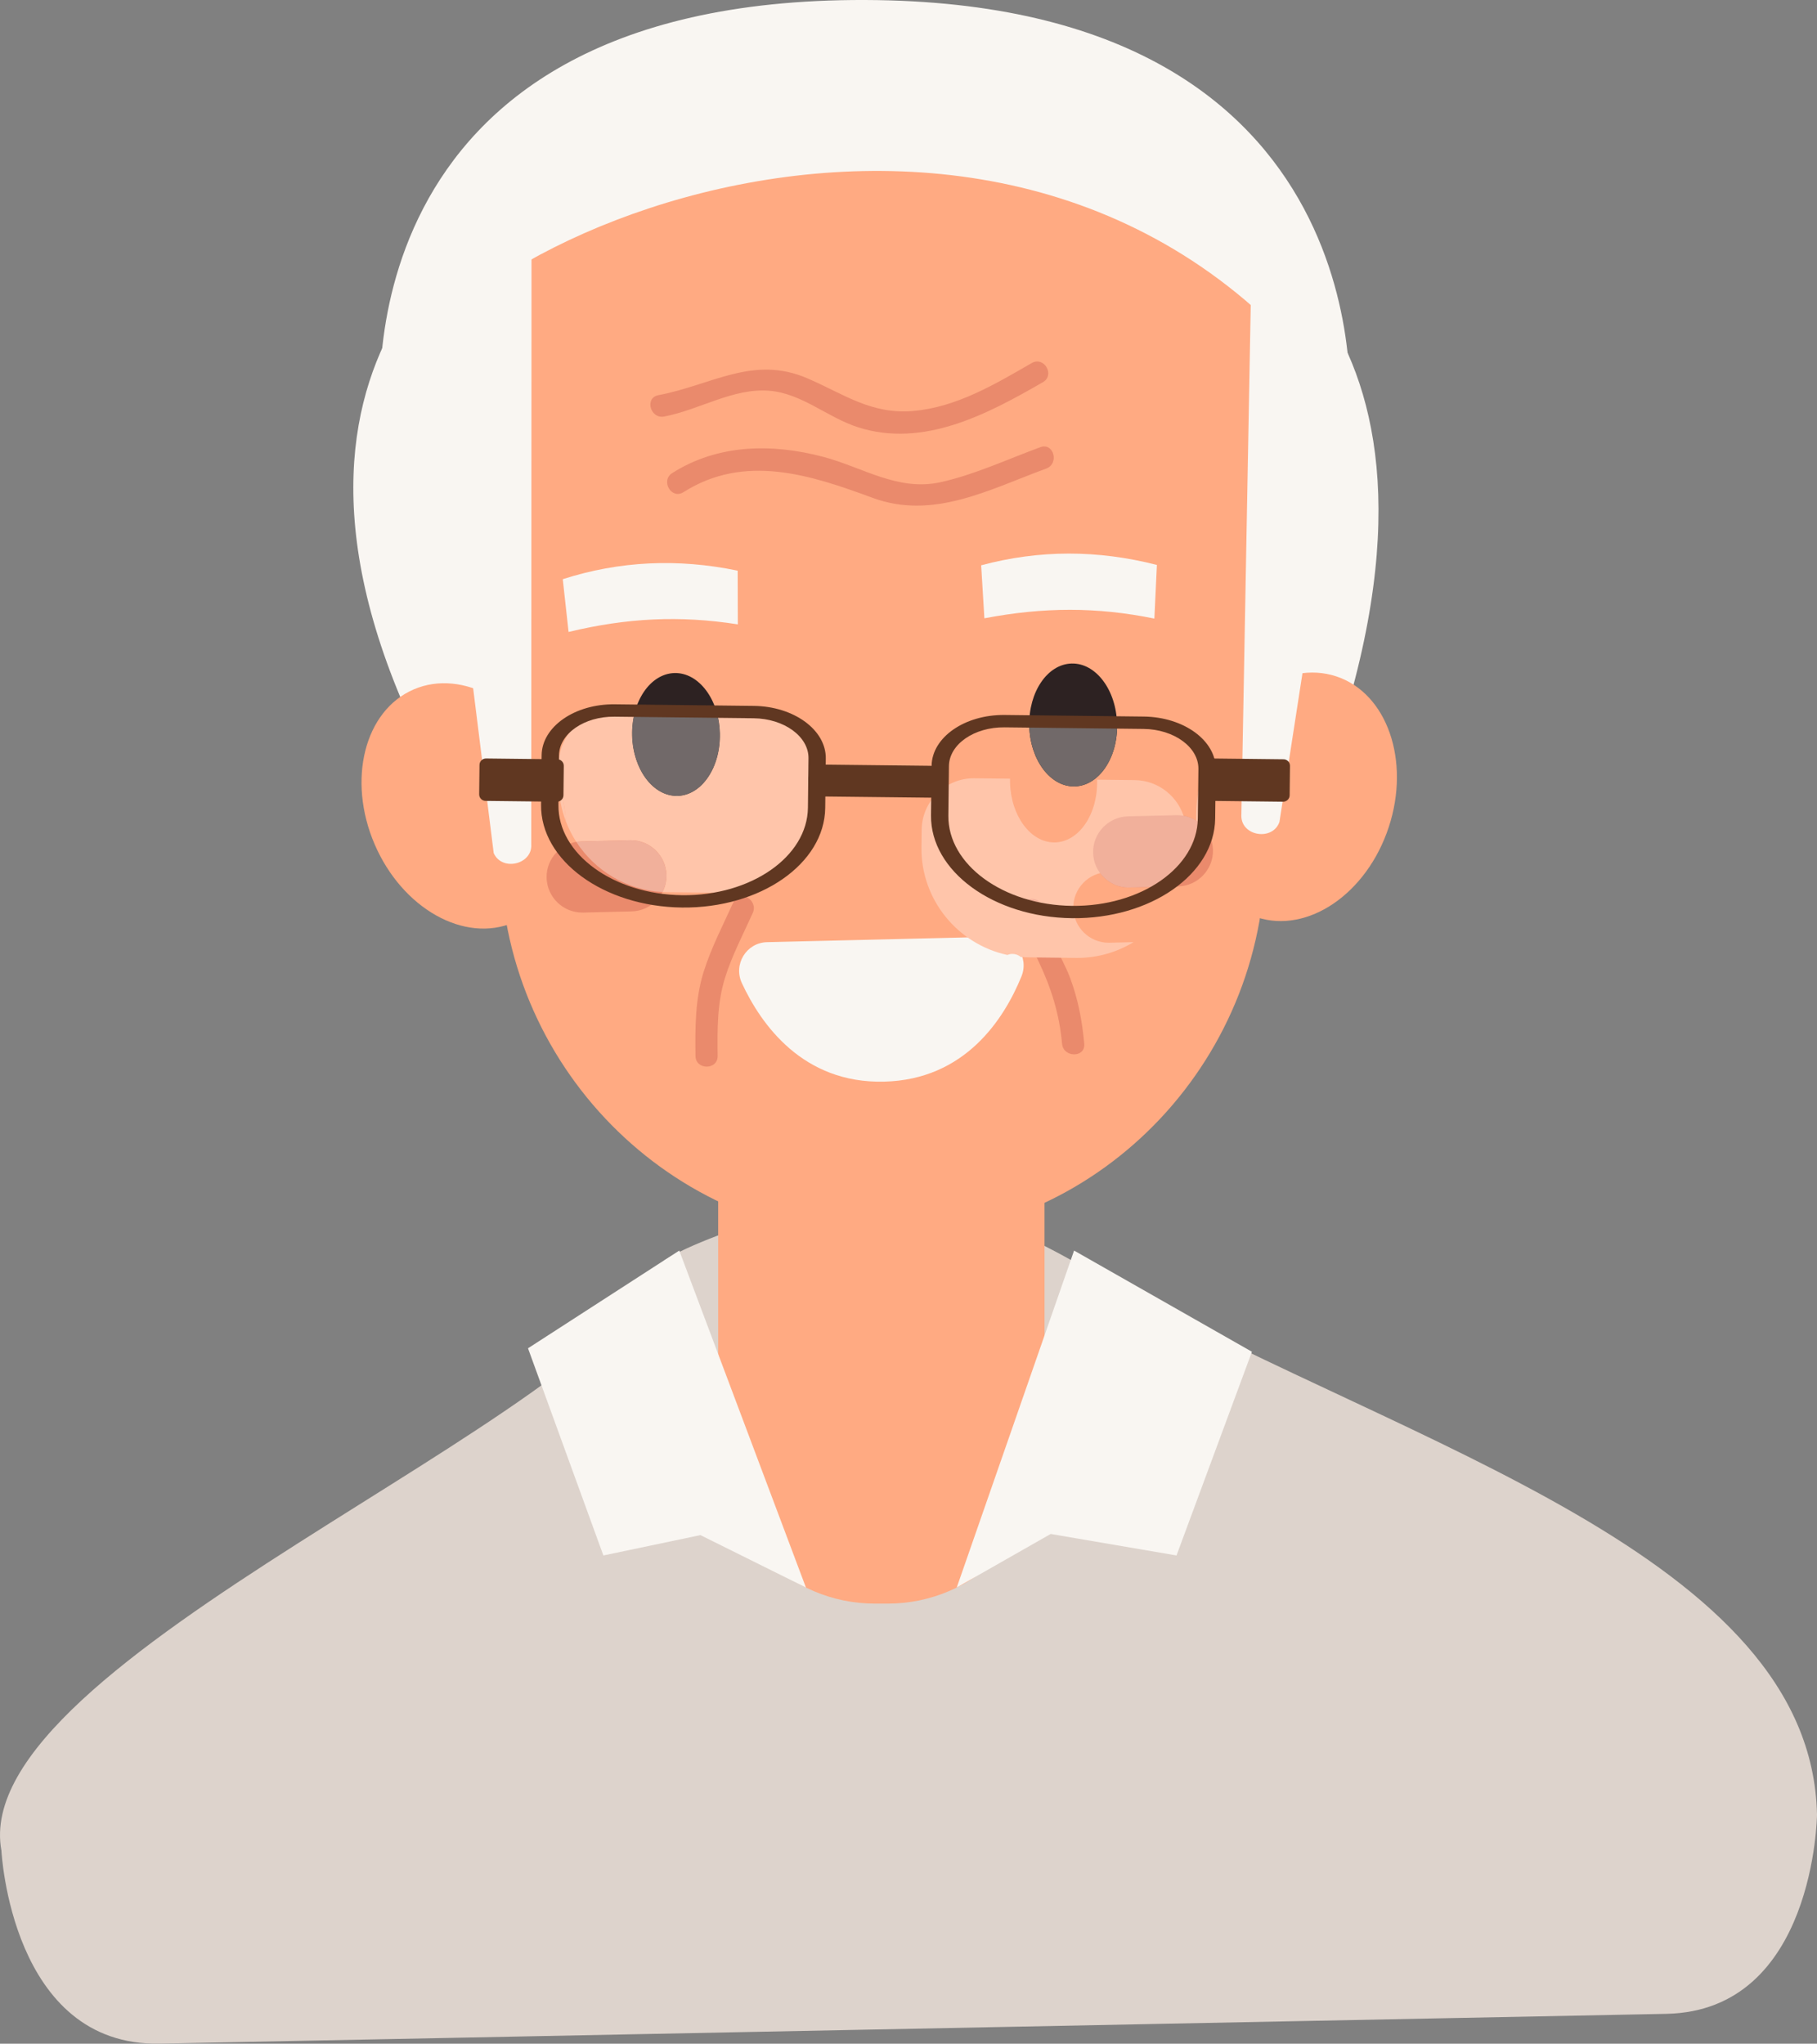 <?xml version="1.0" encoding="UTF-8" standalone="no"?>
<!-- Created with Inkscape (http://www.inkscape.org/) -->

<svg
   width="44.647mm"
   height="50.212mm"
   viewBox="0 0 44.647 50.212"
   version="1.1"
   id="svg27041"
   inkscape:version="1.1.1 (eb90963e84, 2021-10-02)"
   sodipodi:docname="bob.svg"
   xmlns:inkscape="http://www.inkscape.org/namespaces/inkscape"
   xmlns:sodipodi="http://sodipodi.sourceforge.net/DTD/sodipodi-0.dtd"
   xmlns="http://www.w3.org/2000/svg"
   xmlns:svg="http://www.w3.org/2000/svg">
  <rect x="0" y="0" width="44.647" height="50.212" fill="#808080" stroke="none"/>
  <sodipodi:namedview
     id="namedview27043"
     pagecolor="#ffffff"
     bordercolor="#666666"
     borderopacity="1.0"
     inkscape:pageshadow="2"
     inkscape:pageopacity="0.0"
     inkscape:pagecheckerboard="0"
     inkscape:document-units="mm"
     showgrid="false"
     fit-margin-top="0"
     fit-margin-left="0"
     fit-margin-right="0"
     fit-margin-bottom="0"
     inkscape:zoom="1.894824"
     inkscape:cx="3.1665211"
     inkscape:cy="16.360359"
     inkscape:window-width="1920"
     inkscape:window-height="1013"
     inkscape:window-x="0"
     inkscape:window-y="30"
     inkscape:window-maximized="1"
     inkscape:current-layer="layer1" />
  <defs
     id="defs27038">
    <clipPath
       clipPathUnits="userSpaceOnUse"
       id="clipPath33136">
      <path
         d="m 3173.53,8811.49 c -0.57,0 -1.13,0 -1.7,0.01 l -64.34,0.73 c -3.78,0.05 -7.53,0.23 -11.24,0.56 -3.11,2.78 -7.27,4.17 -11.32,4.17 -2.38,0 -4.72,-0.48 -6.78,-1.45 -67.53,14.5 -118.2,75.25 -117.38,146.83 l 0.28,24.1 c 0.44,38.82 32.34,70.27 71.06,70.27 0.28,0 0.55,0 0.82,0 l 48.76,-0.56 c -0.03,-1.74 -0.03,-3.5 0.01,-5.27 1.09,-45.44 28.01,-81.74 60.36,-81.74 0.35,0 0.7,0 1.04,0.01 32.81,0.78 58.52,38.65 57.43,84.57 -0.01,0.36 -0.02,0.72 -0.03,1.07 l 51.44,-0.58 c 32.88,-0.38 60.48,-23.33 68.15,-53.88 -0.49,-1.38 -0.96,-2.78 -1.42,-4.18 -8.17,-24.84 -11.67,-49.77 -10.99,-73.34 -7.44,4.68 -16.22,7.39 -25.57,7.39 -0.38,0 -0.77,0 -1.16,-0.01 l -65.85,-1.57 c -26.5,-0.64 -47.66,-22.84 -47.03,-49.34 0.63,-26.12 22.19,-47.05 48.17,-47.05 0.39,0 0.78,0.01 1.17,0.02 l 32.87,0.78 c -22.45,-13.66 -48.75,-21.54 -76.75,-21.54"
         id="path33134" />
    </clipPath>
  </defs>
  <g
     inkscape:label="Layer 1"
     inkscape:groupmode="layer"
     id="layer1"
     transform="translate(-89.058,-146.264)">
    <path
       d="m 102.118,151.013 c 0,0 -7.453,3.266 -2.911,13.089 l 1.414,2.529 c 0,0 0.183,-10.658 1.498,-15.618"
       style="fill:#f9f6f2;fill-opacity:1;fill-rule:nonzero;stroke:none;stroke-width:0.018"
       id="path32004"
       inkscape:export-filename="/home/bolarinwa/Downloads/case1-title.png"
       inkscape:export-xdpi="98.489998"
       inkscape:export-ydpi="98.489998" />
    <path
       d="m 118.01,151.128 c 0,0 7.14,1.866 4.218,12.287 l -1.896,1.849 c 0,0 -0.235,-9.448 -2.322,-14.136"
       style="fill:#f9f6f2;fill-opacity:1;fill-rule:nonzero;stroke:none;stroke-width:0.018"
       id="path32006"
       inkscape:export-filename="/home/bolarinwa/Downloads/case1-title.png"
       inkscape:export-xdpi="98.489998"
       inkscape:export-ydpi="98.489998" />
    <path
       d="m 105.369,177.238 c 1.129,-0.749 5.294,-1.909 5.689,-1.752 0.389,-0.173 3.381,1.163 4.538,1.866 0.389,0.237 0.66,0.335 1.071,0.563 7.027,3.888 16.908,6.584 17.038,12.935 0,0 -0.049,4.82 -3.703,4.892 l -18.51,0.366 -18.51,0.366 c -3.654,0.072 -3.889,-4.742 -3.889,-4.742 -0.869,-4.697 14.834,-10.583 16.277,-14.495"
       style="fill:#ddd3cc;fill-opacity:1;fill-rule:nonzero;stroke:none;stroke-width:0.018"
       id="path32038"
       inkscape:export-filename="/home/bolarinwa/Downloads/case1-title.png"
       inkscape:export-xdpi="98.489998"
       inkscape:export-ydpi="98.489998" />
    <path
       d="m 110.874,185.663 h -0.319 c -2.118,0 -3.85,-1.733 -3.85,-3.85 v -6.45 c 0,-2.118 1.733,-3.85 3.85,-3.85 h 0.319 c 2.118,0 3.85,1.733 3.85,3.85 v 6.45 c 0,2.118 -1.733,3.85 -3.85,3.85"
       style="fill:#ffaa82;fill-opacity:1;fill-rule:nonzero;stroke:none;stroke-width:0.018"
       id="path32040"
       inkscape:export-filename="/home/bolarinwa/Downloads/case1-title.png"
       inkscape:export-xdpi="98.489998"
       inkscape:export-ydpi="98.489998" />
    <path
       d="m 111.059,176.68 -0.169,0.004 c -5.124,0.122 -9.418,-4.034 -9.543,-9.238 l -0.3,-12.542 c -0.108,-4.497 1.953,-4.483 6.75,-4.469 0.753,0.002 1.574,0.004 2.464,-0.011 l 0.169,-0.004 c 5.124,-0.123 9.596,-0.256 9.721,4.947 l -0.003,11.63 c 0.124,5.203 -3.966,9.561 -9.09,9.683"
       style="fill:#ffaa82;fill-opacity:1;fill-rule:nonzero;stroke:none;stroke-width:0.018"
       id="path32044"
       inkscape:export-filename="/home/bolarinwa/Downloads/case1-title.png"
       inkscape:export-xdpi="98.489998"
       inkscape:export-ydpi="98.489998" />
    <path
       d="m 107.907,169.412 5.582,-0.133 c 0.51,-0.012 0.861,0.503 0.668,0.975 -0.426,1.044 -1.382,2.537 -3.375,2.585 -1.993,0.048 -3.02,-1.399 -3.495,-2.421 -0.215,-0.463 0.111,-0.994 0.62,-1.006"
       style="fill:#f9f6f2;fill-opacity:1;fill-rule:nonzero;stroke:none;stroke-width:0.018"
       id="path32046"
       inkscape:export-filename="/home/bolarinwa/Downloads/case1-title.png"
       inkscape:export-xdpi="98.489998"
       inkscape:export-ydpi="98.489998" />
    <path
       d="m 123.182,166.586 c -0.538,1.635 -1.988,2.626 -3.239,2.215 -1.251,-0.412 -1.83,-2.07 -1.292,-3.705 0.538,-1.635 1.988,-2.626 3.239,-2.215 1.251,0.412 1.83,2.07 1.292,3.705"
       style="fill:#ffaa82;fill-opacity:1;fill-rule:nonzero;stroke:none;stroke-width:0.018"
       id="path32048"
       inkscape:export-filename="/home/bolarinwa/Downloads/case1-title.png"
       inkscape:export-xdpi="98.489998"
       inkscape:export-ydpi="98.489998" />
    <path
       d="m 102.645,165.123 c 0.679,1.581 0.249,3.284 -0.961,3.804 -1.21,0.52 -2.742,-0.34 -3.421,-1.921 -0.679,-1.581 -0.249,-3.284 0.961,-3.804 1.21,-0.52 2.742,0.34 3.421,1.921"
       style="fill:#ffaa82;fill-opacity:1;fill-rule:nonzero;stroke:none;stroke-width:0.018"
       id="path32050"
       inkscape:export-filename="/home/bolarinwa/Downloads/case1-title.png"
       inkscape:export-xdpi="98.489998"
       inkscape:export-ydpi="98.489998" />
    <path
       d="m 116.507,164.05 c 0.02,0.834 -0.447,1.521 -1.043,1.535 -0.596,0.014 -1.095,-0.65 -1.115,-1.484 -0.02,-0.834 0.447,-1.521 1.042,-1.535 0.596,-0.014 1.095,0.65 1.115,1.484"
       style="fill:#2d2222;fill-opacity:1;fill-rule:nonzero;stroke:none;stroke-width:0.018"
       id="path32052"
       inkscape:export-filename="/home/bolarinwa/Downloads/case1-title.png"
       inkscape:export-xdpi="98.489998"
       inkscape:export-ydpi="98.489998" />
    <path
       d="m 106.747,164.284 c 0.02,0.834 -0.447,1.521 -1.042,1.535 -0.596,0.014 -1.095,-0.65 -1.115,-1.484 -0.02,-0.834 0.447,-1.521 1.043,-1.535 0.596,-0.014 1.095,0.65 1.115,1.484"
       style="fill:#2d2222;fill-opacity:1;fill-rule:nonzero;stroke:none;stroke-width:0.018"
       id="path32054"
       inkscape:export-filename="/home/bolarinwa/Downloads/case1-title.png"
       inkscape:export-xdpi="98.489998"
       inkscape:export-ydpi="98.489998" />
    <path
       d="m 104.58,168.656 -1.195,0.029 c -0.481,0.011 -0.884,-0.373 -0.896,-0.854 -0.012,-0.481 0.373,-0.884 0.854,-0.896 l 1.195,-0.029 c 0.481,-0.011 0.884,0.373 0.896,0.854 0.011,0.481 -0.373,0.884 -0.854,0.896"
       style="fill:#ea8a6c;fill-opacity:1;fill-rule:nonzero;stroke:none;stroke-width:0.018"
       id="path32056"
       inkscape:export-filename="/home/bolarinwa/Downloads/case1-title.png"
       inkscape:export-xdpi="98.489998"
       inkscape:export-ydpi="98.489998" />
    <path
       d="m 118.009,168.042 -1.195,0.029 c -0.481,0.012 -0.884,-0.373 -0.896,-0.854 -0.011,-0.481 0.373,-0.884 0.854,-0.896 l 1.195,-0.029 c 0.481,-0.011 0.884,0.373 0.896,0.854 0.011,0.481 -0.373,0.884 -0.854,0.896"
       style="fill:#ea8a6c;fill-opacity:1;fill-rule:nonzero;stroke:none;stroke-width:0.018"
       id="path32058"
       inkscape:export-filename="/home/bolarinwa/Downloads/case1-title.png"
       inkscape:export-xdpi="98.489998"
       inkscape:export-ydpi="98.489998" />
    <path
       d="m 103.03,161.79 c 1.438,-0.345 2.731,-0.409 4.158,-0.186 l -0.004,-1.319 c -1.466,-0.305 -2.898,-0.24 -4.298,0.209 l 0.143,1.297"
       style="fill:#f9f6f2;fill-opacity:1;fill-rule:nonzero;stroke:none;stroke-width:0.018"
       id="path32060"
       inkscape:export-filename="/home/bolarinwa/Downloads/case1-title.png"
       inkscape:export-xdpi="98.489998"
       inkscape:export-ydpi="98.489998" />
    <path
       d="m 113.246,161.455 c 1.458,-0.277 2.758,-0.282 4.177,0.007 l 0.062,-1.318 c -1.454,-0.373 -2.893,-0.374 -4.318,0.009 l 0.079,1.302"
       style="fill:#f9f6f2;fill-opacity:1;fill-rule:nonzero;stroke:none;stroke-width:0.018"
       id="path32062"
       inkscape:export-filename="/home/bolarinwa/Downloads/case1-title.png"
       inkscape:export-xdpi="98.489998"
       inkscape:export-ydpi="98.489998" />
    <path
       d="m 120.497,166.455 1.446,-9.343 -2.122,-4.992 -0.261,14.197 c 0.009,0.498 0.776,0.611 0.937,0.139"
       style="fill:#f9f6f2;fill-opacity:1;fill-rule:nonzero;stroke:none;stroke-width:0.018"
       id="path32064"
       inkscape:export-filename="/home/bolarinwa/Downloads/case1-title.png"
       inkscape:export-xdpi="98.489998"
       inkscape:export-ydpi="98.489998" />
    <path
       d="m 101.189,167.223 -1.634,-13.107 2.564,-3.34 -0.007,16.232 c 0.032,0.497 -0.723,0.673 -0.923,0.215"
       style="fill:#f9f6f2;fill-opacity:1;fill-rule:nonzero;stroke:none;stroke-width:0.018"
       id="path32066"
       inkscape:export-filename="/home/bolarinwa/Downloads/case1-title.png"
       inkscape:export-xdpi="98.489998"
       inkscape:export-ydpi="98.489998" />
    <path
       d="m 112.567,185.267 2.883,-8.278 4.37,2.486 -1.853,5.005 -3.092,-0.528 -2.309,1.315"
       style="fill:#f9f6f2;fill-opacity:1;fill-rule:nonzero;stroke:none;stroke-width:0.018"
       id="path32068"
       inkscape:export-filename="/home/bolarinwa/Downloads/case1-title.png"
       inkscape:export-xdpi="98.489998"
       inkscape:export-ydpi="98.489998" />
    <path
       d="m 108.861,185.267 -3.112,-8.278 -3.717,2.401 1.852,5.09 2.385,-0.5 2.592,1.287"
       style="fill:#f9f6f2;fill-opacity:1;fill-rule:nonzero;stroke:none;stroke-width:0.018"
       id="path32070"
       inkscape:export-filename="/home/bolarinwa/Downloads/case1-title.png"
       inkscape:export-xdpi="98.489998"
       inkscape:export-ydpi="98.489998" />
    <path
       d="m 98.423,156.531 c 0.616,-4.405 16.11,-11.077 23.788,-0.062 0,0 0.988,-10.163 -11.895,-10.205 -13.095,-0.042 -11.893,10.267 -11.893,10.267"
       style="fill:#f9f6f2;fill-opacity:1;fill-rule:nonzero;stroke:none;stroke-width:0.018"
       id="path32102"
       inkscape:export-filename="/home/bolarinwa/Downloads/case1-title.png"
       inkscape:export-xdpi="98.489998"
       inkscape:export-ydpi="98.489998" />
    <path
       d="m 114.158,168.609 c 0.039,0.478 0.219,0.854 0.423,1.283 0.311,0.652 0.509,1.294 0.574,2.016 0.031,0.346 0.576,0.349 0.545,0 -0.05,-0.557 -0.152,-1.099 -0.35,-1.624 -0.211,-0.557 -0.597,-1.069 -0.647,-1.675 -0.029,-0.347 -0.573,-0.35 -0.545,0"
       style="fill:#ea8a6c;fill-opacity:1;fill-rule:nonzero;stroke:none;stroke-width:0.018"
       id="path32104"
       inkscape:export-filename="/home/bolarinwa/Downloads/case1-title.png"
       inkscape:export-xdpi="98.489998"
       inkscape:export-ydpi="98.489998" />
    <path
       d="m 107.084,168.419 c -0.255,0.565 -0.55,1.128 -0.736,1.721 -0.21,0.67 -0.21,1.372 -0.201,2.067 0.004,0.35 0.549,0.351 0.545,0 -0.008,-0.648 -0.014,-1.296 0.182,-1.922 0.17,-0.545 0.447,-1.071 0.681,-1.591 0.143,-0.317 -0.326,-0.594 -0.47,-0.275"
       style="fill:#ea8a6c;fill-opacity:1;fill-rule:nonzero;stroke:none;stroke-width:0.018"
       id="path32106"
       inkscape:export-filename="/home/bolarinwa/Downloads/case1-title.png"
       inkscape:export-xdpi="98.489998"
       inkscape:export-ydpi="98.489998" />
    <path
       d="m 105.852,158.356 c 1.507,-0.954 3.113,-0.427 4.646,0.139 1.49,0.55 2.869,-0.205 4.268,-0.719 0.326,-0.12 0.185,-0.646 -0.145,-0.525 -0.801,0.294 -1.615,0.675 -2.45,0.86 -1.048,0.232 -1.912,-0.367 -2.889,-0.624 -1.261,-0.332 -2.58,-0.313 -3.705,0.399 -0.295,0.187 -0.022,0.658 0.275,0.47"
       style="fill:#ea8a6c;fill-opacity:1;fill-rule:nonzero;stroke:none;stroke-width:0.018"
       id="path32108"
       inkscape:export-filename="/home/bolarinwa/Downloads/case1-title.png"
       inkscape:export-xdpi="98.489998"
       inkscape:export-ydpi="98.489998" />
    <path
       d="m 105.379,156.497 c 0.862,-0.162 1.693,-0.705 2.582,-0.633 0.802,0.065 1.431,0.658 2.182,0.898 1.609,0.514 3.181,-0.324 4.541,-1.108 0.303,-0.175 0.029,-0.646 -0.275,-0.47 -0.899,0.519 -1.84,1.08 -2.897,1.176 -1.041,0.095 -1.715,-0.413 -2.61,-0.799 -1.34,-0.579 -2.354,0.165 -3.667,0.412 -0.344,0.065 -0.198,0.59 0.145,0.525"
       style="fill:#ea8a6c;fill-opacity:1;fill-rule:nonzero;stroke:none;stroke-width:0.018"
       id="path32110"
       inkscape:export-filename="/home/bolarinwa/Downloads/case1-title.png"
       inkscape:export-xdpi="98.489998"
       inkscape:export-ydpi="98.489998" />
    <g
       id="g33130"
       transform="matrix(0.018,0,0,-0.018,58.406,328.406)"
       inkscape:export-filename="/home/bolarinwa/Downloads/case1-title.png"
       inkscape:export-xdpi="98.489998"
       inkscape:export-ydpi="98.489998">
      <g
         id="g33132"
         clip-path="url(#clipPath33136)">
        <path
           d="m 2959.95,8811.49 h 360.141 v 245.219 H 2959.95 Z"
           style="fill:#ffc5aa;fill-opacity:1;fill-rule:nonzero;stroke:none"
           id="path33138" />
      </g>
    </g>
    <path
       d="m 118.594,166.538 c -0.043,-0.042 -0.091,-0.079 -0.142,-0.111 -0.012,-0.428 0.051,-0.88 0.2,-1.331 0.008,-0.025 0.017,-0.051 0.026,-0.076 0.026,0.105 0.04,0.214 0.038,0.327 l -0.005,0.438 c -0.003,0.262 -0.044,0.515 -0.117,0.754"
       style="fill:#ffc5aa;fill-opacity:1;fill-rule:nonzero;stroke:none;stroke-width:0.018"
       id="path33140"
       inkscape:export-filename="/home/bolarinwa/Downloads/case1-title.png"
       inkscape:export-xdpi="98.489998"
       inkscape:export-ydpi="98.489998" />
    <path
       d="m 115.446,165.586 c -0.587,0 -1.076,-0.659 -1.096,-1.484 -7.2e-4,-0.032 -7.2e-4,-0.064 -1.8e-4,-0.096 l 2.157,0.025 c 1.8e-4,0.007 3.7e-4,0.013 5.7e-4,0.019 0.02,0.834 -0.447,1.521 -1.043,1.535 -0.006,1.8e-4 -0.013,1.8e-4 -0.019,1.8e-4"
       style="fill:#716969;fill-opacity:1;fill-rule:nonzero;stroke:none;stroke-width:0.018"
       id="path33142"
       inkscape:export-filename="/home/bolarinwa/Downloads/case1-title.png"
       inkscape:export-xdpi="98.489998"
       inkscape:export-ydpi="98.489998" />
    <path
       d="m 116.792,168.071 c -0.472,0 -0.863,-0.38 -0.874,-0.854 -0.011,-0.481 0.373,-0.884 0.854,-0.896 l 1.195,-0.029 c 0.007,-1.8e-4 0.014,-1.8e-4 0.021,-1.8e-4 0.17,0 0.329,0.049 0.464,0.134 0.051,0.032 0.098,0.069 0.142,0.111 -0.196,0.639 -0.624,1.178 -1.184,1.519 l -0.597,0.014 c -0.007,1.9e-4 -0.014,3.7e-4 -0.021,3.7e-4"
       style="fill:#f1b09b;fill-opacity:1;fill-rule:nonzero;stroke:none;stroke-width:0.018"
       id="path33144"
       inkscape:export-filename="/home/bolarinwa/Downloads/case1-title.png"
       inkscape:export-xdpi="98.489998"
       inkscape:export-ydpi="98.489998" />
    <path
       d="m 114.614,168.424 c -0.112,-0.01 -0.221,-0.026 -0.329,-0.049 0.037,-0.018 0.08,-0.026 0.123,-0.026 0.073,0 0.149,0.025 0.205,0.076"
       style="fill:#f1b09b;fill-opacity:1;fill-rule:nonzero;stroke:none;stroke-width:0.018"
       id="path33146"
       inkscape:export-filename="/home/bolarinwa/Downloads/case1-title.png"
       inkscape:export-xdpi="98.489998"
       inkscape:export-ydpi="98.489998" />
    <path
       d="m 113.743,164.134 c -0.748,-0.009 -1.362,0.418 -1.368,0.951 l -0.014,1.217 c -0.014,1.204 1.35,2.199 3.04,2.218 1.69,0.019 3.076,-0.944 3.09,-2.148 l 0.014,-1.217 c 0.006,-0.533 -0.598,-0.973 -1.346,-0.982 z m 1.655,4.689 c -1.925,-0.022 -3.479,-1.155 -3.463,-2.526 l 0.014,-1.217 c 0.008,-0.7 0.814,-1.261 1.797,-1.25 l 3.416,0.039 c 0.984,0.011 1.777,0.59 1.769,1.29 l -0.014,1.217 c -0.016,1.371 -1.594,2.469 -3.52,2.447"
       style="fill:#603721;fill-opacity:1;fill-rule:nonzero;stroke:none;stroke-width:0.018"
       id="path33148"
       inkscape:export-filename="/home/bolarinwa/Downloads/case1-title.png"
       inkscape:export-xdpi="98.489998"
       inkscape:export-ydpi="98.489998" />
    <path
       d="m 106.649,168.197 c -0.01,0 -0.021,0 -0.031,-1.9e-4 l -1.168,-0.013 c -0.037,-3.6e-4 -0.075,-0.002 -0.112,-0.004 0.065,-0.126 0.1,-0.269 0.096,-0.419 -0.011,-0.474 -0.403,-0.854 -0.875,-0.854 -0.007,0 -0.014,1.8e-4 -0.021,3.6e-4 l -1.195,0.029 c -0.043,7.5e-4 -0.084,0.005 -0.125,0.012 -0.102,-0.158 -0.188,-0.327 -0.256,-0.504 -0.017,-0.308 -0.075,-0.625 -0.176,-0.941 0,-0.014 0,-0.029 1.8e-4,-0.043 l 0.005,-0.437 c 0.008,-0.705 0.587,-1.276 1.29,-1.276 0.005,0 0.01,0 0.015,1.8e-4 l 0.563,0.006 c -0.049,0.18 -0.074,0.377 -0.069,0.583 0.02,0.825 0.508,1.484 1.096,1.484 0.006,0 0.013,0 0.019,-1.9e-4 0.596,-0.014 1.062,-0.702 1.042,-1.535 -0.004,-0.179 -0.031,-0.351 -0.075,-0.509 l 1.401,0.016 c 0.71,0.008 1.284,0.595 1.276,1.305 l -0.005,0.437 c -0.017,1.471 -1.226,2.664 -2.694,2.664"
       style="fill:#ffc5aa;fill-opacity:1;fill-rule:nonzero;stroke:none;stroke-width:0.018"
       id="path33150"
       inkscape:export-filename="/home/bolarinwa/Downloads/case1-title.png"
       inkscape:export-xdpi="98.489998"
       inkscape:export-ydpi="98.489998" />
    <path
       d="m 102.962,166.443 c -0.112,-0.293 -0.174,-0.611 -0.176,-0.941 0.101,0.316 0.158,0.634 0.176,0.941"
       style="fill:#ffc5aa;fill-opacity:1;fill-rule:nonzero;stroke:none;stroke-width:0.018"
       id="path33152"
       inkscape:export-filename="/home/bolarinwa/Downloads/case1-title.png"
       inkscape:export-xdpi="98.489998"
       inkscape:export-ydpi="98.489998" />
    <path
       d="m 105.686,165.819 c -0.587,0 -1.076,-0.659 -1.096,-1.484 -0.005,-0.206 0.02,-0.403 0.069,-0.583 l 2.013,0.023 c 0.045,0.158 0.071,0.33 0.075,0.509 0.02,0.834 -0.447,1.521 -1.042,1.535 -0.006,1.7e-4 -0.013,1.7e-4 -0.019,1.7e-4"
       style="fill:#716969;fill-opacity:1;fill-rule:nonzero;stroke:none;stroke-width:0.018"
       id="path33154"
       inkscape:export-filename="/home/bolarinwa/Downloads/case1-title.png"
       inkscape:export-xdpi="98.489998"
       inkscape:export-ydpi="98.489998" />
    <path
       d="m 105.338,168.18 c -0.888,-0.047 -1.664,-0.528 -2.12,-1.232 0.041,-0.007 0.083,-0.011 0.125,-0.012 l 1.195,-0.029 c 0.007,-1.9e-4 0.014,-3.6e-4 0.021,-3.6e-4 0.472,0 0.863,0.38 0.875,0.854 0.004,0.15 -0.032,0.293 -0.096,0.419"
       style="fill:#f1b09b;fill-opacity:1;fill-rule:nonzero;stroke:none;stroke-width:0.018"
       id="path33156"
       inkscape:export-filename="/home/bolarinwa/Downloads/case1-title.png"
       inkscape:export-xdpi="98.489998"
       inkscape:export-ydpi="98.489998" />
    <path
       d="m 111.904,165.862 -2.6,-0.029 c -0.215,-0.002 -0.389,-0.181 -0.387,-0.396 0.002,-0.215 0.18,-0.39 0.396,-0.387 l 2.6,0.029 c 0.215,0.002 0.389,0.181 0.387,0.396 v 0 c -0.002,0.215 -0.18,0.39 -0.396,0.387"
       style="fill:#603721;fill-opacity:1;fill-rule:nonzero;stroke:none;stroke-width:0.018"
       id="path33158"
       inkscape:export-filename="/home/bolarinwa/Downloads/case1-title.png"
       inkscape:export-xdpi="98.489998"
       inkscape:export-ydpi="98.489998" />
    <path
       d="m 104.161,163.872 c -0.748,-0.009 -1.362,0.418 -1.367,0.951 l -0.014,1.217 c -0.014,1.204 1.35,2.199 3.04,2.218 1.69,0.019 3.076,-0.944 3.09,-2.148 l 0.014,-1.217 c 0.006,-0.533 -0.598,-0.973 -1.346,-0.982 z m 1.655,4.689 c -1.925,-0.022 -3.479,-1.155 -3.463,-2.526 l 0.014,-1.217 c 0.008,-0.7 0.814,-1.261 1.797,-1.25 l 3.416,0.039 c 0.984,0.011 1.777,0.59 1.769,1.29 l -0.014,1.217 c -0.016,1.371 -1.594,2.469 -3.52,2.447"
       style="fill:#603721;fill-opacity:1;fill-rule:nonzero;stroke:none;stroke-width:0.018"
       id="path33160"
       inkscape:export-filename="/home/bolarinwa/Downloads/case1-title.png"
       inkscape:export-xdpi="98.489998"
       inkscape:export-ydpi="98.489998" />
    <path
       d="m 120.587,165.961 -1.753,-0.02 c -0.088,-7.5e-4 -0.158,-0.074 -0.158,-0.161 l 0.008,-0.724 c 9.1e-4,-0.087 0.073,-0.158 0.161,-0.157 l 1.753,0.02 c 0.087,7.5e-4 0.158,0.073 0.157,0.161 l -0.008,0.724 c -9e-4,0.087 -0.073,0.158 -0.161,0.157"
       style="fill:#603721;fill-opacity:1;fill-rule:nonzero;stroke:none;stroke-width:0.018"
       id="path33162"
       inkscape:export-filename="/home/bolarinwa/Downloads/case1-title.png"
       inkscape:export-xdpi="98.489998"
       inkscape:export-ydpi="98.489998" />
    <path
       d="m 102.742,165.961 -1.753,-0.02 c -0.088,-7.5e-4 -0.158,-0.074 -0.157,-0.161 l 0.008,-0.724 c 10e-4,-0.087 0.073,-0.158 0.161,-0.157 l 1.753,0.02 c 0.087,7.5e-4 0.158,0.073 0.157,0.161 l -0.008,0.724 c -10e-4,0.087 -0.073,0.158 -0.161,0.157"
       style="fill:#603721;fill-opacity:1;fill-rule:nonzero;stroke:none;stroke-width:0.018"
       id="path33164"
       inkscape:export-filename="/home/bolarinwa/Downloads/case1-title.png"
       inkscape:export-xdpi="98.489998"
       inkscape:export-ydpi="98.489998" />
  </g>
</svg>
